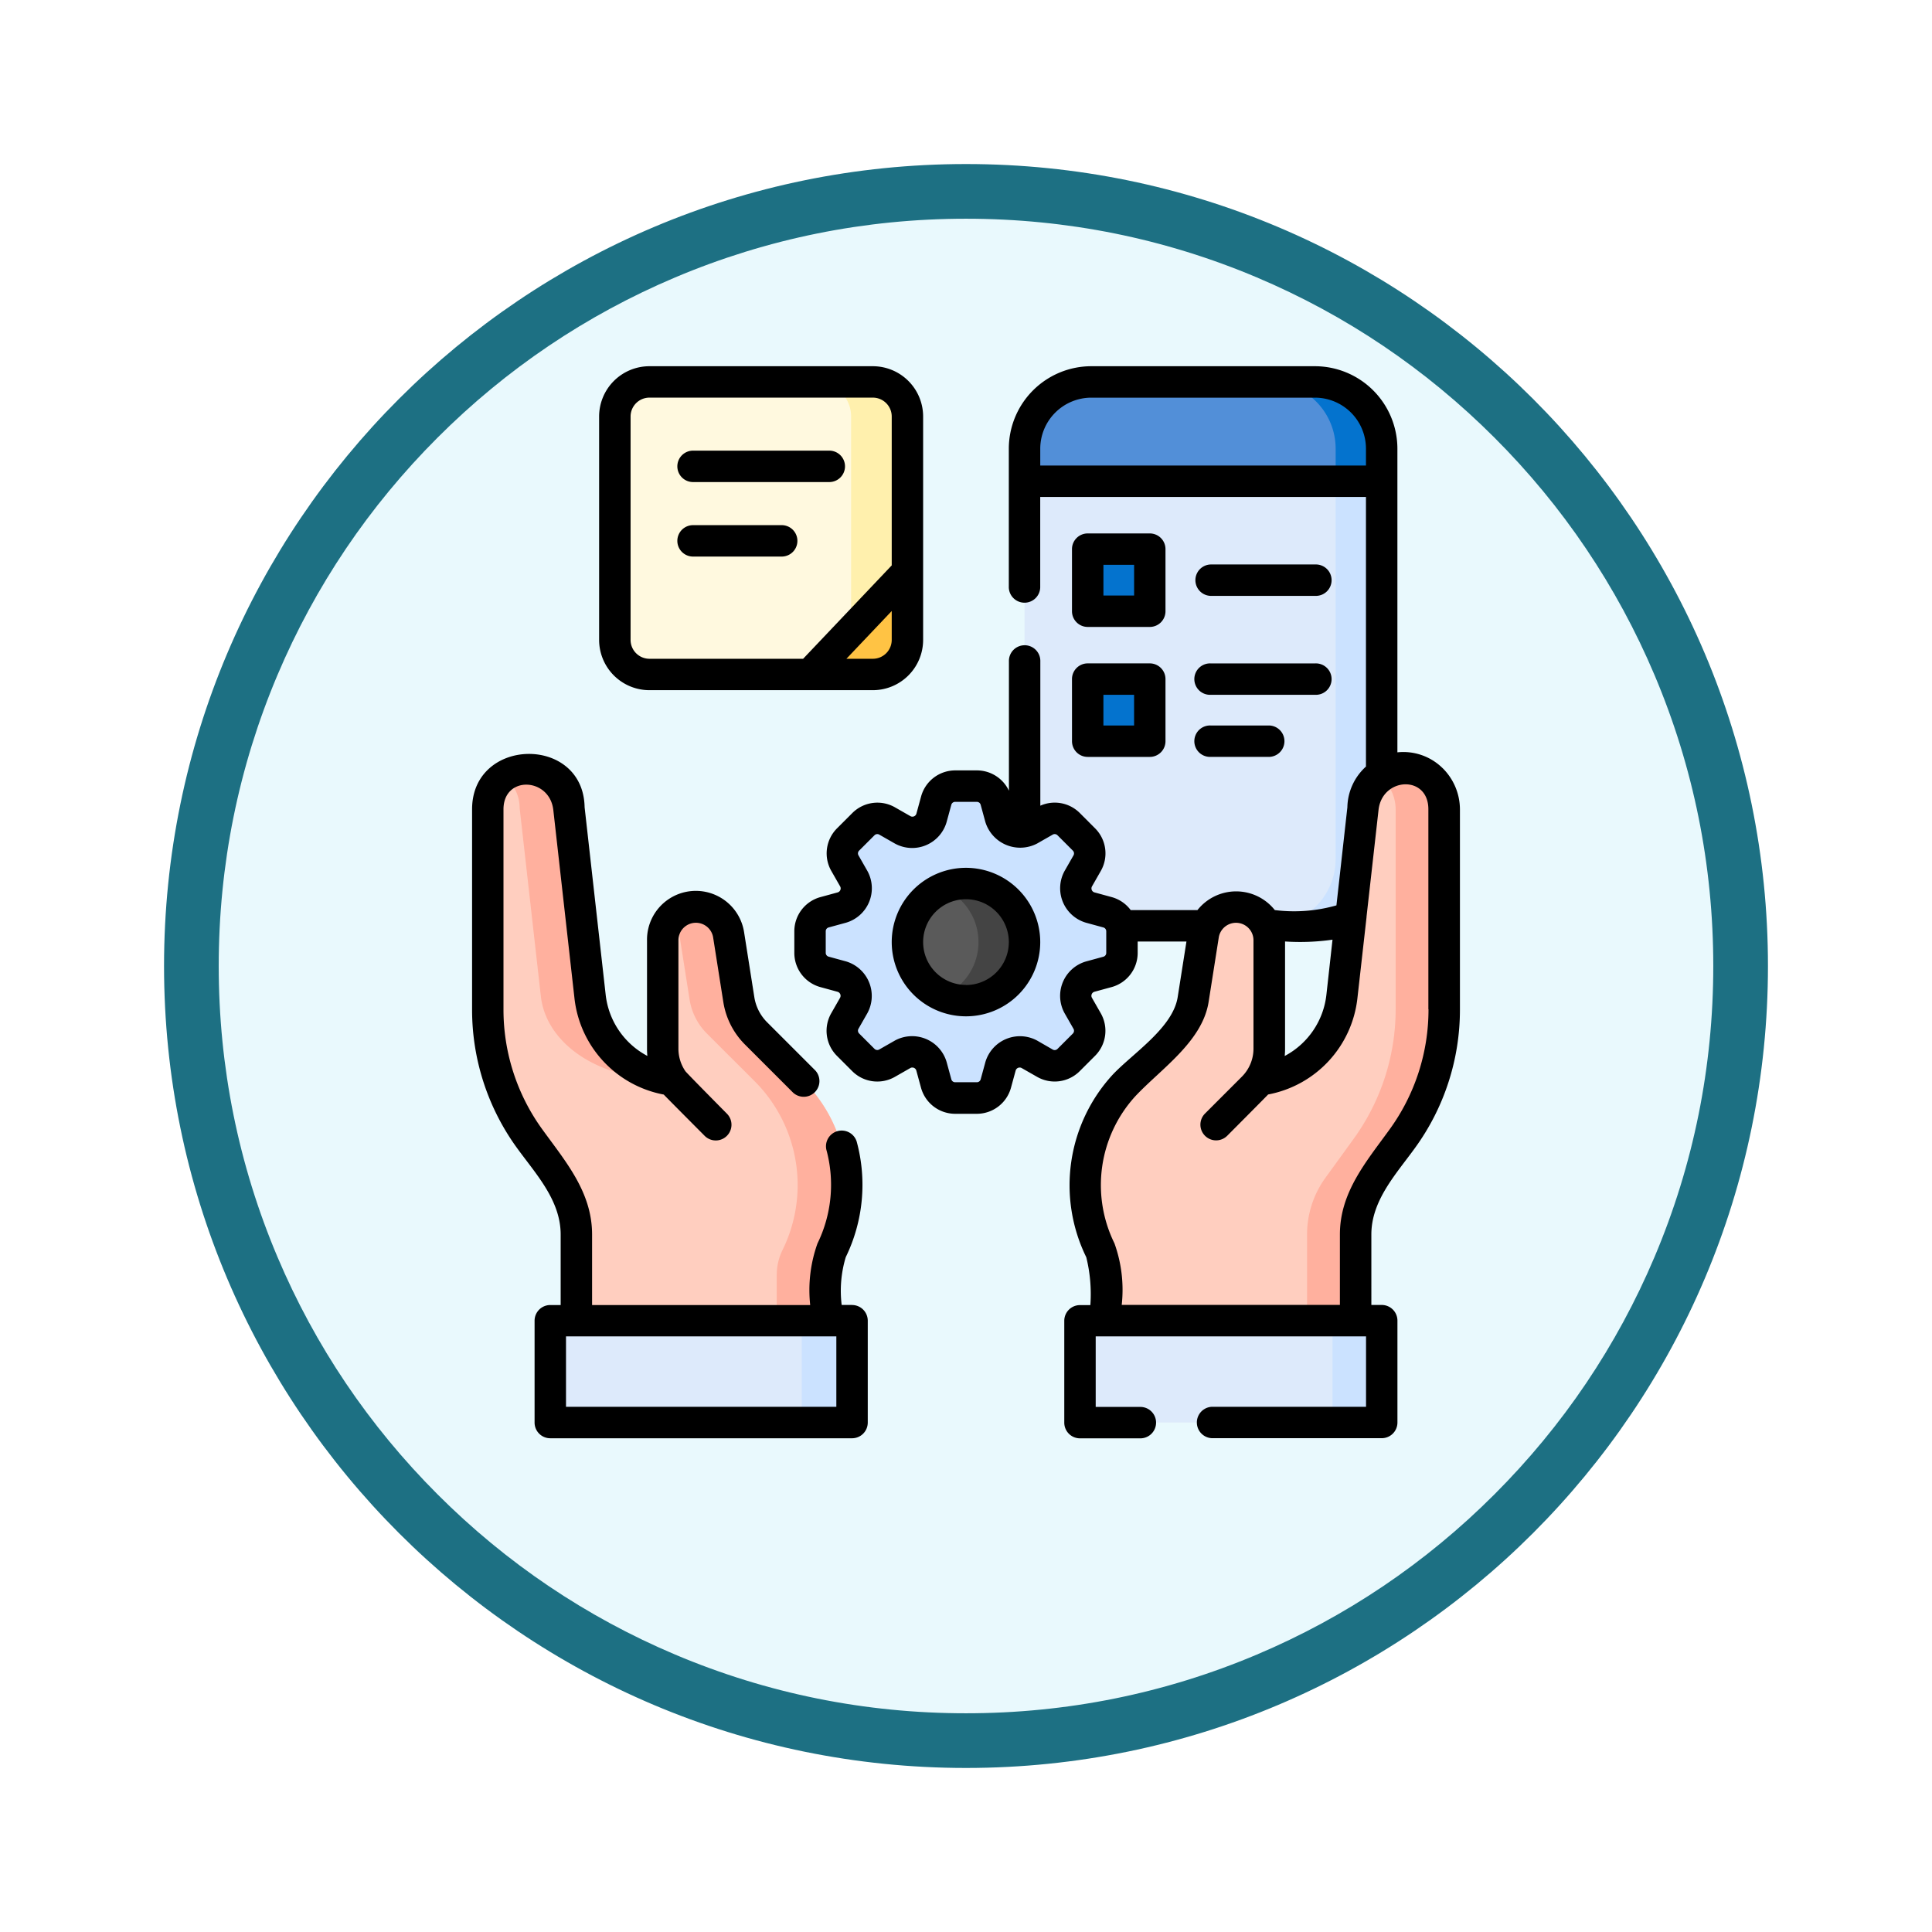 <svg xmlns="http://www.w3.org/2000/svg" xmlns:xlink="http://www.w3.org/1999/xlink" width="106" height="106" viewBox="0 0 106 106">
  <defs>
    <filter id="Trazado_982547" x="0" y="0" width="106" height="106" filterUnits="userSpaceOnUse">
      <feOffset dy="3" input="SourceAlpha"/>
      <feGaussianBlur stdDeviation="3" result="blur"/>
      <feFlood flood-opacity="0.161"/>
      <feComposite operator="in" in2="blur"/>
      <feComposite in="SourceGraphic"/>
    </filter>
  </defs>
  <g id="Grupo_1174701" data-name="Grupo 1174701" transform="translate(-171 -10181)">
    <g id="Grupo_1174476" data-name="Grupo 1174476" transform="translate(0 5417)">
      <g id="Grupo_1173706" data-name="Grupo 1173706" transform="translate(0 520)">
        <g id="Grupo_1173435" data-name="Grupo 1173435" transform="translate(0 533)">
          <g id="Grupo_1172017" data-name="Grupo 1172017" transform="translate(0 2654)">
            <g id="Grupo_1167337" data-name="Grupo 1167337" transform="translate(180 1063)">
              <g id="Grupo_1166720" data-name="Grupo 1166720" transform="translate(0)">
                <g id="Grupo_1164305" data-name="Grupo 1164305">
                  <g id="Grupo_1163948" data-name="Grupo 1163948">
                    <g id="Grupo_1158168" data-name="Grupo 1158168">
                      <g id="Grupo_1152576" data-name="Grupo 1152576">
                        <g id="Grupo_1148633" data-name="Grupo 1148633">
                          <g id="Grupo_1148525" data-name="Grupo 1148525">
                            <g transform="matrix(1, 0, 0, 1, -9, -6)" filter="url(#Trazado_982547)">
                              <g id="Trazado_982547-2" data-name="Trazado 982547" transform="translate(9 6)" fill="#e9f9fd">
                                <path d="M 44 86.5 C 38.262 86.5 32.696 85.377 27.458 83.161 C 22.397 81.02 17.852 77.956 13.948 74.052 C 10.044 70.148 6.98 65.603 4.839 60.542 C 2.623 55.304 1.5 49.738 1.5 44 C 1.5 38.262 2.623 32.696 4.839 27.458 C 6.98 22.397 10.044 17.852 13.948 13.948 C 17.852 10.044 22.397 6.98 27.458 4.839 C 32.696 2.623 38.262 1.5 44 1.5 C 49.738 1.5 55.304 2.623 60.542 4.839 C 65.603 6.98 70.148 10.044 74.052 13.948 C 77.956 17.852 81.02 22.397 83.161 27.458 C 85.377 32.696 86.5 38.262 86.5 44 C 86.5 49.738 85.377 55.304 83.161 60.542 C 81.02 65.603 77.956 70.148 74.052 74.052 C 70.148 77.956 65.603 81.02 60.542 83.161 C 55.304 85.377 49.738 86.5 44 86.5 Z" stroke="none"/>
                                <path d="M 44 3 C 38.464 3 33.095 4.084 28.042 6.221 C 23.16 8.286 18.775 11.242 15.009 15.009 C 11.242 18.775 8.286 23.16 6.221 28.042 C 4.084 33.095 3 38.464 3 44 C 3 49.536 4.084 54.905 6.221 59.958 C 8.286 64.84 11.242 69.225 15.009 72.991 C 18.775 76.758 23.16 79.714 28.042 81.779 C 33.095 83.916 38.464 85 44 85 C 49.536 85 54.905 83.916 59.958 81.779 C 64.84 79.714 69.225 76.758 72.991 72.991 C 76.758 69.225 79.714 64.84 81.779 59.958 C 83.916 54.905 85 49.536 85 44 C 85 38.464 83.916 33.095 81.779 28.042 C 79.714 23.16 76.758 18.775 72.991 15.009 C 69.225 11.242 64.84 8.286 59.958 6.221 C 54.905 4.084 49.536 3 44 3 M 44 0 C 68.301 0 88 19.699 88 44 C 88 68.301 68.301 88 44 88 C 19.699 88 0 68.301 0 44 C 0 19.699 19.699 0 44 0 Z" stroke="none" fill="#1d7083"/>
                              </g>
                            </g>
                          </g>
                        </g>
                      </g>
                    </g>
                  </g>
                </g>
              </g>
            </g>
          </g>
        </g>
      </g>
    </g>
    <g id="productivity_3315581" transform="translate(176.803 10201.093)">
      <g id="Grupo_1174699" data-name="Grupo 1174699" transform="translate(20.96 0.862)">
        <path id="Trazado_1034044" data-name="Trazado 1034044" d="M303.565,50.862V71.589a3.664,3.664,0,0,1-3.664,3.663H287.633a3.664,3.664,0,0,1-3.663-3.663V50.862l9.959-.529Z" transform="translate(-254.52 -45.413)" fill="#ddeafb"/>
        <path id="Trazado_1034045" data-name="Trazado 1034045" d="M406.842,48.641V69.367a3.664,3.664,0,0,1-3.664,3.663H400.65a3.664,3.664,0,0,0,3.664-3.663V48.641l1.177-.818Z" transform="translate(-357.797 -43.191)" fill="#cbe2ff"/>
        <path id="Trazado_1034046" data-name="Trazado 1034046" d="M303.565,11.163V12.95H283.97V11.163A3.664,3.664,0,0,1,287.633,7.5H299.9A3.664,3.664,0,0,1,303.565,11.163Z" transform="translate(-254.52 -7.5)" fill="#528fd8"/>
        <g id="Grupo_1174698" data-name="Grupo 1174698" transform="translate(32.915 0)">
          <path id="Trazado_1034047" data-name="Trazado 1034047" d="M406.842,11.163V12.95h-2.527V11.163A3.664,3.664,0,0,0,400.65,7.5h2.527A3.664,3.664,0,0,1,406.842,11.163Z" transform="translate(-390.712 -7.5)" fill="#0473ce"/>
          <path id="Trazado_1034048" data-name="Trazado 1034048" d="M314.133,87.362h3.406v3.406h-3.406Z" transform="translate(-314.133 -78.188)" fill="#0473ce"/>
          <path id="Trazado_1034049" data-name="Trazado 1034049" d="M314.133,149.438h3.406v3.406h-3.406Z" transform="translate(-314.133 -133.133)" fill="#0473ce"/>
        </g>
        <path id="Trazado_1034050" data-name="Trazado 1034050" d="M104.351,9.4v8.512L102.3,21.264,99,23.551H90.2a1.9,1.9,0,0,1-1.9-1.9V9.4a1.9,1.9,0,0,1,1.9-1.9h12.259A1.9,1.9,0,0,1,104.351,9.4Z" transform="translate(-81.327 -7.5)" fill="#fff9df"/>
        <path id="Trazado_1034051" data-name="Trazado 1034051" d="M189.6,9.4v8.512l-2.055,3.356-1.037-.1V9.4a1.9,1.9,0,0,0-1.9-1.9H187.7a1.9,1.9,0,0,1,1.9,1.9Z" transform="translate(-166.574 -7.5)" fill="#fff0ad"/>
        <path id="Trazado_1034052" data-name="Trazado 1034052" d="M186.792,98.11v3.746a1.9,1.9,0,0,1-1.9,1.9H181.44l2.26-2.382Z" transform="translate(-163.768 -87.701)" fill="#ffc344"/>
        <path id="Trazado_1034053" data-name="Trazado 1034053" d="M46.464,218.214a3.081,3.081,0,0,0-.31,1.349v2.516l-6.847.819-6.847-.819v-4.73a5.3,5.3,0,0,0-1.009-3.112L29.906,212.1A12.118,12.118,0,0,1,27.6,204.99V194.022a2.32,2.32,0,0,1,.889-1.818,2.175,2.175,0,0,1,1.38-.466,2.226,2.226,0,0,1,2.183,2.226l1.16,10.325a5.216,5.216,0,0,0,4.52,4.589,3.007,3.007,0,0,1-.534-1.712v-5.943a1.891,1.891,0,0,1,.476-1.256,1.778,1.778,0,0,1,1.234-.607,1.819,1.819,0,0,1,1.9,1.531l.563,3.57a3.377,3.377,0,0,0,.948,1.861l2.639,2.637c.074.075.146.149.217.225a8.064,8.064,0,0,1,1.288,9.029Z" transform="translate(-27.6 -170.573)" fill="#ffcebf"/>
        <path id="Trazado_1034054" data-name="Trazado 1034054" d="M44.583,208.877c-4.342,0-6.947-2.173-7.22-4.589L36.2,193.964a2.221,2.221,0,0,0-.863-1.76,2.175,2.175,0,0,1,1.38-.466,2.226,2.226,0,0,1,2.183,2.226l1.16,10.325A5.216,5.216,0,0,0,44.583,208.877Z" transform="translate(-34.451 -170.573)" fill="#ffb09e"/>
        <path id="Trazado_1034055" data-name="Trazado 1034055" d="M124.081,276.929a3.081,3.081,0,0,0-.31,1.349v2.516l-1.326.589-1.374-.589v-2.516a3.081,3.081,0,0,1,.31-1.349,8.064,8.064,0,0,0-1.288-9.029c-.071-.076-.144-.15-.217-.225l-2.639-2.637a3.377,3.377,0,0,1-.948-1.861l-.563-3.57a1.823,1.823,0,0,0-.438-.925,1.777,1.777,0,0,1,1.234-.607,1.819,1.819,0,0,1,1.9,1.531l.563,3.57a3.377,3.377,0,0,0,.948,1.861l2.639,2.637c.074.075.146.149.217.225A8.064,8.064,0,0,1,124.081,276.929Z" transform="translate(-105.217 -229.288)" fill="#ffb09e"/>
        <path id="Trazado_1034056" data-name="Trazado 1034056" d="M332.641,194.022V204.99a12.118,12.118,0,0,1-2.306,7.112l-1.546,2.134a5.3,5.3,0,0,0-1.009,3.112v4.73l-6.847.819-6.847-.819v-2.516a3.081,3.081,0,0,0-.31-1.349,8.064,8.064,0,0,1,1.288-9.029c.071-.076.144-.15.217-.225l2.639-2.637a3.377,3.377,0,0,0,.948-1.861l.563-3.57a1.819,1.819,0,0,1,1.9-1.531,1.849,1.849,0,0,1,1.709,1.862v5.943a3.007,3.007,0,0,1-.534,1.712,5.216,5.216,0,0,0,4.52-4.589l1.16-10.325a2.228,2.228,0,0,1,2.183-2.226A2.274,2.274,0,0,1,332.641,194.022Z" transform="translate(-280.167 -170.573)" fill="#ffcebf"/>
        <path id="Trazado_1034057" data-name="Trazado 1034057" d="M426.433,194.022V204.99a12.118,12.118,0,0,1-2.306,7.112l-1.546,2.134a5.3,5.3,0,0,0-1.009,3.112v4.73l-1.268.819-1.395-.819v-4.73a5.3,5.3,0,0,1,1.009-3.112l1.546-2.134a12.118,12.118,0,0,0,2.305-7.112V194.022a2.319,2.319,0,0,0-.908-1.832,2.205,2.205,0,0,1,1.3-.453,2.274,2.274,0,0,1,2.269,2.285Z" transform="translate(-373.959 -170.573)" fill="#ffb09e"/>
        <path id="Trazado_1034058" data-name="Trazado 1034058" d="M57.45,455.87H74.007v5.586H57.45Z" transform="translate(-54.021 -404.365)" fill="#ddeafb"/>
        <path id="Trazado_1034059" data-name="Trazado 1034059" d="M177.58,455.87h2.757v5.586H177.58Z" transform="translate(-160.352 -404.365)" fill="#cbe2ff"/>
        <path id="Trazado_1034060" data-name="Trazado 1034060" d="M310.42,455.87h16.557v5.586H310.42Z" transform="translate(-277.932 -404.365)" fill="#ddeafb"/>
        <path id="Trazado_1034061" data-name="Trazado 1034061" d="M431.05,455.87h2.7v5.586h-2.7Z" transform="translate(-384.705 -404.365)" fill="#cbe2ff"/>
        <path id="Trazado_1034062" data-name="Trazado 1034062" d="M198.627,209.7v-1.193a1.078,1.078,0,0,0-.794-1.039l-.949-.259a1.076,1.076,0,0,1-.71-.626l0-.01a1.076,1.076,0,0,1,.059-.947l.488-.854a1.078,1.078,0,0,0-.174-1.3l-.844-.844a1.078,1.078,0,0,0-1.3-.174l-.854.488a1.076,1.076,0,0,1-.948.059l-.01,0a1.076,1.076,0,0,1-.626-.71l-.259-.949a1.077,1.077,0,0,0-1.039-.794h-1.193a1.078,1.078,0,0,0-1.039.794l-.259.949a1.076,1.076,0,0,1-.626.71l-.01,0a1.076,1.076,0,0,1-.947-.059l-.854-.488a1.078,1.078,0,0,0-1.3.174l-.844.844a1.078,1.078,0,0,0-.174,1.3l.488.854a1.077,1.077,0,0,1,.059.947l0,.01a1.076,1.076,0,0,1-.71.626l-.949.259a1.077,1.077,0,0,0-.794,1.039V209.7a1.078,1.078,0,0,0,.794,1.039l.949.259a1.076,1.076,0,0,1,.71.626l0,.01a1.076,1.076,0,0,1-.059.947l-.488.854a1.077,1.077,0,0,0,.174,1.3l.844.844a1.078,1.078,0,0,0,1.3.174l.854-.488a1.077,1.077,0,0,1,.947-.059l.01,0a1.076,1.076,0,0,1,.626.71l.259.949a1.077,1.077,0,0,0,1.039.794h1.193a1.078,1.078,0,0,0,1.039-.794l.259-.949a1.076,1.076,0,0,1,.626-.71l.01,0a1.076,1.076,0,0,1,.947.059l.854.488a1.078,1.078,0,0,0,1.3-.174l.844-.844a1.078,1.078,0,0,0,.174-1.3l-.488-.854a1.077,1.077,0,0,1-.059-.948l0-.01a1.076,1.076,0,0,1,.71-.626l.949-.259A1.077,1.077,0,0,0,198.627,209.7Z" transform="translate(-163.834 -178.373)" fill="#cbe2ff"/>
        <path id="Trazado_1034063" data-name="Trazado 1034063" d="M234.456,250.283a3.214,3.214,0,1,1-3.213-3.213A3.212,3.212,0,0,1,234.456,250.283Z" transform="translate(-205.006 -219.55)" fill="#5a5a5a"/>
        <path id="Trazado_1034064" data-name="Trazado 1034064" d="M249.477,250.283A3.214,3.214,0,0,1,245,253.236a3.213,3.213,0,0,0,0-5.908,3.214,3.214,0,0,1,4.477,2.955Z" transform="translate(-220.027 -219.55)" fill="#444"/>
      </g>
      <g id="Grupo_1174700" data-name="Grupo 1174700" transform="translate(20.098 0)">
        <path id="Trazado_1034065" data-name="Trazado 1034065" d="M40.945,215.424h-.569A6.391,6.391,0,0,1,40.6,212.8a9.051,9.051,0,0,0,.6-6.34.862.862,0,0,0-1.662.454,7.329,7.329,0,0,1-.489,5.134,7.589,7.589,0,0,0-.4,3.379H26.682v-3.868c0-2.319-1.439-3.985-2.719-5.753a11.189,11.189,0,0,1-2.142-6.606V188.23c0-1.868,2.532-1.752,2.734.037l1.16,10.325a6.056,6.056,0,0,0,4.9,5.288c.068.081,2.244,2.265,2.244,2.265a.861.861,0,1,0,1.219-1.218s-2.2-2.222-2.275-2.327a2.179,2.179,0,0,1-.384-1.227v-5.944a.959.959,0,0,1,1.9-.2l.563,3.571a4.217,4.217,0,0,0,1.19,2.336l2.638,2.638a.862.862,0,0,0,1.218-1.218l-2.638-2.638a2.5,2.5,0,0,1-.707-1.386l-.563-3.572a2.679,2.679,0,0,0-5.324.467v5.944h0q0,.2.019.389a4.342,4.342,0,0,1-2.288-3.363l-1.155-10.28c-.067-3.972-6.174-3.868-6.174.111V199.2a12.9,12.9,0,0,0,2.469,7.617c1.036,1.43,2.391,2.865,2.391,4.742v3.868h-.569a.861.861,0,0,0-.862.862v5.586a.861.861,0,0,0,.862.862H40.945a.861.861,0,0,0,.862-.862v-5.587a.861.861,0,0,0-.861-.862Zm-.862,5.587H25.251v-3.863H40.083Z" transform="translate(-20.098 -163.919)"/>
        <path id="Trazado_1034066" data-name="Trazado 1034066" d="M209.571,22.048a3.063,3.063,0,0,0-2.476-.864V4.525A4.53,4.53,0,0,0,202.57,0H190.3a4.53,4.53,0,0,0-4.525,4.525v7.558a.862.862,0,1,0,1.723,0V7.173h17.872V21.965A3.087,3.087,0,0,0,204.35,24.2l-.6,5.381a8.489,8.489,0,0,1-3.381.258,2.707,2.707,0,0,0-4.244,0h-3.663a1.937,1.937,0,0,0-1.042-.712l-.949-.259a.228.228,0,0,1-.135-.325l.488-.854a1.943,1.943,0,0,0-.313-2.333l-.843-.844a1.943,1.943,0,0,0-2.164-.4V16.2a.862.862,0,1,0-1.723,0V23.29a1.944,1.944,0,0,0-1.754-1.115h-1.193a1.944,1.944,0,0,0-1.871,1.428l-.259.949a.228.228,0,0,1-.325.135l-.854-.488a1.944,1.944,0,0,0-2.333.313l-.844.844a1.943,1.943,0,0,0-.313,2.333l.488.854a.228.228,0,0,1-.135.325l-.949.259A1.944,1.944,0,0,0,174.007,31v1.193a1.944,1.944,0,0,0,1.428,1.871l.948.259a.228.228,0,0,1,.135.325l-.488.854a1.943,1.943,0,0,0,.313,2.333l.844.844a1.943,1.943,0,0,0,2.333.313l.854-.488a.228.228,0,0,1,.325.135l.259.949a1.944,1.944,0,0,0,1.871,1.428h1.193a1.944,1.944,0,0,0,1.871-1.428l.259-.949a.228.228,0,0,1,.325-.135l.854.487a1.943,1.943,0,0,0,2.333-.313l.844-.844a1.943,1.943,0,0,0,.313-2.333l-.488-.854a.228.228,0,0,1,.135-.325l.949-.259a1.944,1.944,0,0,0,1.428-1.871v-.628h2.676l-.481,3.052c-.269,1.693-2.481,3.094-3.581,4.27a8.963,8.963,0,0,0-1.434,10,8.411,8.411,0,0,1,.224,2.626h-.569a.861.861,0,0,0-.862.862v5.586a.861.861,0,0,0,.862.862h3.283a.862.862,0,1,0,0-1.723h-2.421V53.228h14.832v3.863h-8.449a.862.862,0,0,0,0,1.723h9.31a.861.861,0,0,0,.862-.862V52.366a.861.861,0,0,0-.862-.862h-.569V47.637c0-1.869,1.357-3.313,2.391-4.742a12.9,12.9,0,0,0,2.469-7.617V24.311a3.192,3.192,0,0,0-.953-2.263ZM187.5,5.449V4.525a2.805,2.805,0,0,1,2.8-2.8H202.57a2.8,2.8,0,0,1,2.8,2.8v.925Zm16.035,26.009L203.2,34.48a4.343,4.343,0,0,1-2.288,3.364q.019-.193.019-.389h0V31.562a12.572,12.572,0,0,0,2.609-.1Zm-12.414.732a.216.216,0,0,1-.159.208l-.949.259a1.966,1.966,0,0,0-1.177,2.842l.488.854a.216.216,0,0,1-.035.26l-.844.844a.216.216,0,0,1-.26.035L187.332,37a1.978,1.978,0,0,0-2.842,1.177l-.259.949a.217.217,0,0,1-.208.159h-1.193a.216.216,0,0,1-.208-.159l-.259-.949A1.973,1.973,0,0,0,179.52,37l-.854.488a.216.216,0,0,1-.26-.035l-.844-.844a.216.216,0,0,1-.035-.26l.488-.854a1.977,1.977,0,0,0-1.177-2.842l-.949-.259a.217.217,0,0,1-.159-.208V31a.216.216,0,0,1,.159-.208l.949-.259a1.968,1.968,0,0,0,1.177-2.842l-.488-.854a.216.216,0,0,1,.035-.26l.844-.844a.217.217,0,0,1,.26-.035l.854.488a1.966,1.966,0,0,0,2.842-1.177l.259-.949a.217.217,0,0,1,.208-.159h1.193a.216.216,0,0,1,.208.159l.259.949a2,2,0,0,0,2.842,1.177l.854-.488a.216.216,0,0,1,.26.035l.844.844a.216.216,0,0,1,.035.26l-.488.854a1.969,1.969,0,0,0,1.177,2.842l.949.259a.217.217,0,0,1,.159.208v1.193Zm17.68,3.088a11.189,11.189,0,0,1-2.142,6.606c-1.277,1.764-2.719,3.44-2.719,5.752V51.5H191.97a7.542,7.542,0,0,0-.4-3.379,7.23,7.23,0,0,1,1.142-8.064c1.415-1.51,3.68-3,4.025-5.178l.562-3.568a.959.959,0,0,1,1.9.194v5.944a2.175,2.175,0,0,1-.631,1.524l-2.029,2.03a.861.861,0,1,0,1.219,1.218s2.176-2.184,2.244-2.265a6.056,6.056,0,0,0,4.9-5.289l.5-4.442c0-.01,0-.019,0-.028l.658-5.854c.2-1.8,2.734-1.929,2.734-.037V35.278Z" transform="translate(-156.327 0)"/>
        <path id="Trazado_1034067" data-name="Trazado 1034067" d="M224.607,239.57a4.074,4.074,0,1,0,4.074,4.074A4.079,4.079,0,0,0,224.607,239.57Zm0,6.425a2.351,2.351,0,1,1,2.351-2.351A2.354,2.354,0,0,1,224.607,246Z" transform="translate(-197.509 -212.05)"/>
        <path id="Trazado_1034068" data-name="Trazado 1034068" d="M307.495,84.991H310.9a.861.861,0,0,0,.862-.862V80.723a.861.861,0,0,0-.862-.862h-3.406a.861.861,0,0,0-.862.862v3.406A.862.862,0,0,0,307.495,84.991Zm.862-3.407h1.683v1.683h-1.683Z" transform="translate(-273.718 -70.687)"/>
        <path id="Trazado_1034069" data-name="Trazado 1034069" d="M306.633,146.207a.861.861,0,0,0,.862.862H310.9a.861.861,0,0,0,.862-.862V142.8a.861.861,0,0,0-.862-.862h-3.406a.861.861,0,0,0-.862.862Zm1.723-2.545h1.683v1.683h-1.683Z" transform="translate(-273.718 -125.634)"/>
        <path id="Trazado_1034070" data-name="Trazado 1034070" d="M366.177,96.411h5.748a.862.862,0,1,0,0-1.723h-5.748a.862.862,0,0,0,0,1.723Z" transform="translate(-325.659 -83.811)"/>
        <path id="Trazado_1034071" data-name="Trazado 1034071" d="M366.177,143.661h5.748a.862.862,0,1,0,0-1.723h-5.748a.862.862,0,1,0,0,1.723Z" transform="translate(-325.659 -125.633)"/>
        <path id="Trazado_1034072" data-name="Trazado 1034072" d="M366.177,173.316h3.22a.862.862,0,0,0,0-1.723h-3.22a.862.862,0,1,0,0,1.723Z" transform="translate(-325.659 -151.882)"/>
        <path id="Trazado_1034073" data-name="Trazado 1034073" d="M83.561,17.774H95.819a2.761,2.761,0,0,0,2.758-2.758V2.758A2.761,2.761,0,0,0,95.819,0H83.561A2.761,2.761,0,0,0,80.8,2.758V15.016A2.761,2.761,0,0,0,83.561,17.774Zm12.259-1.723H94.368l2.486-2.621v1.586a1.036,1.036,0,0,1-1.035,1.035ZM82.526,2.758a1.036,1.036,0,0,1,1.035-1.035H95.819a1.036,1.036,0,0,1,1.035,1.035v8.169l-4.861,5.124H83.561a1.036,1.036,0,0,1-1.035-1.035Z" transform="translate(-73.83 0)"/>
        <path id="Trazado_1034074" data-name="Trazado 1034074" d="M119.25,42.045h7.416a.862.862,0,1,0,0-1.723H119.25a.862.862,0,1,0,0,1.723Z" transform="translate(-107.097 -35.69)"/>
        <path id="Trazado_1034075" data-name="Trazado 1034075" d="M119.25,77.631h4.863a.862.862,0,0,0,0-1.723H119.25a.862.862,0,1,0,0,1.723Z" transform="translate(-107.097 -67.188)"/>
      </g>
    </g>
  </g>
</svg>
